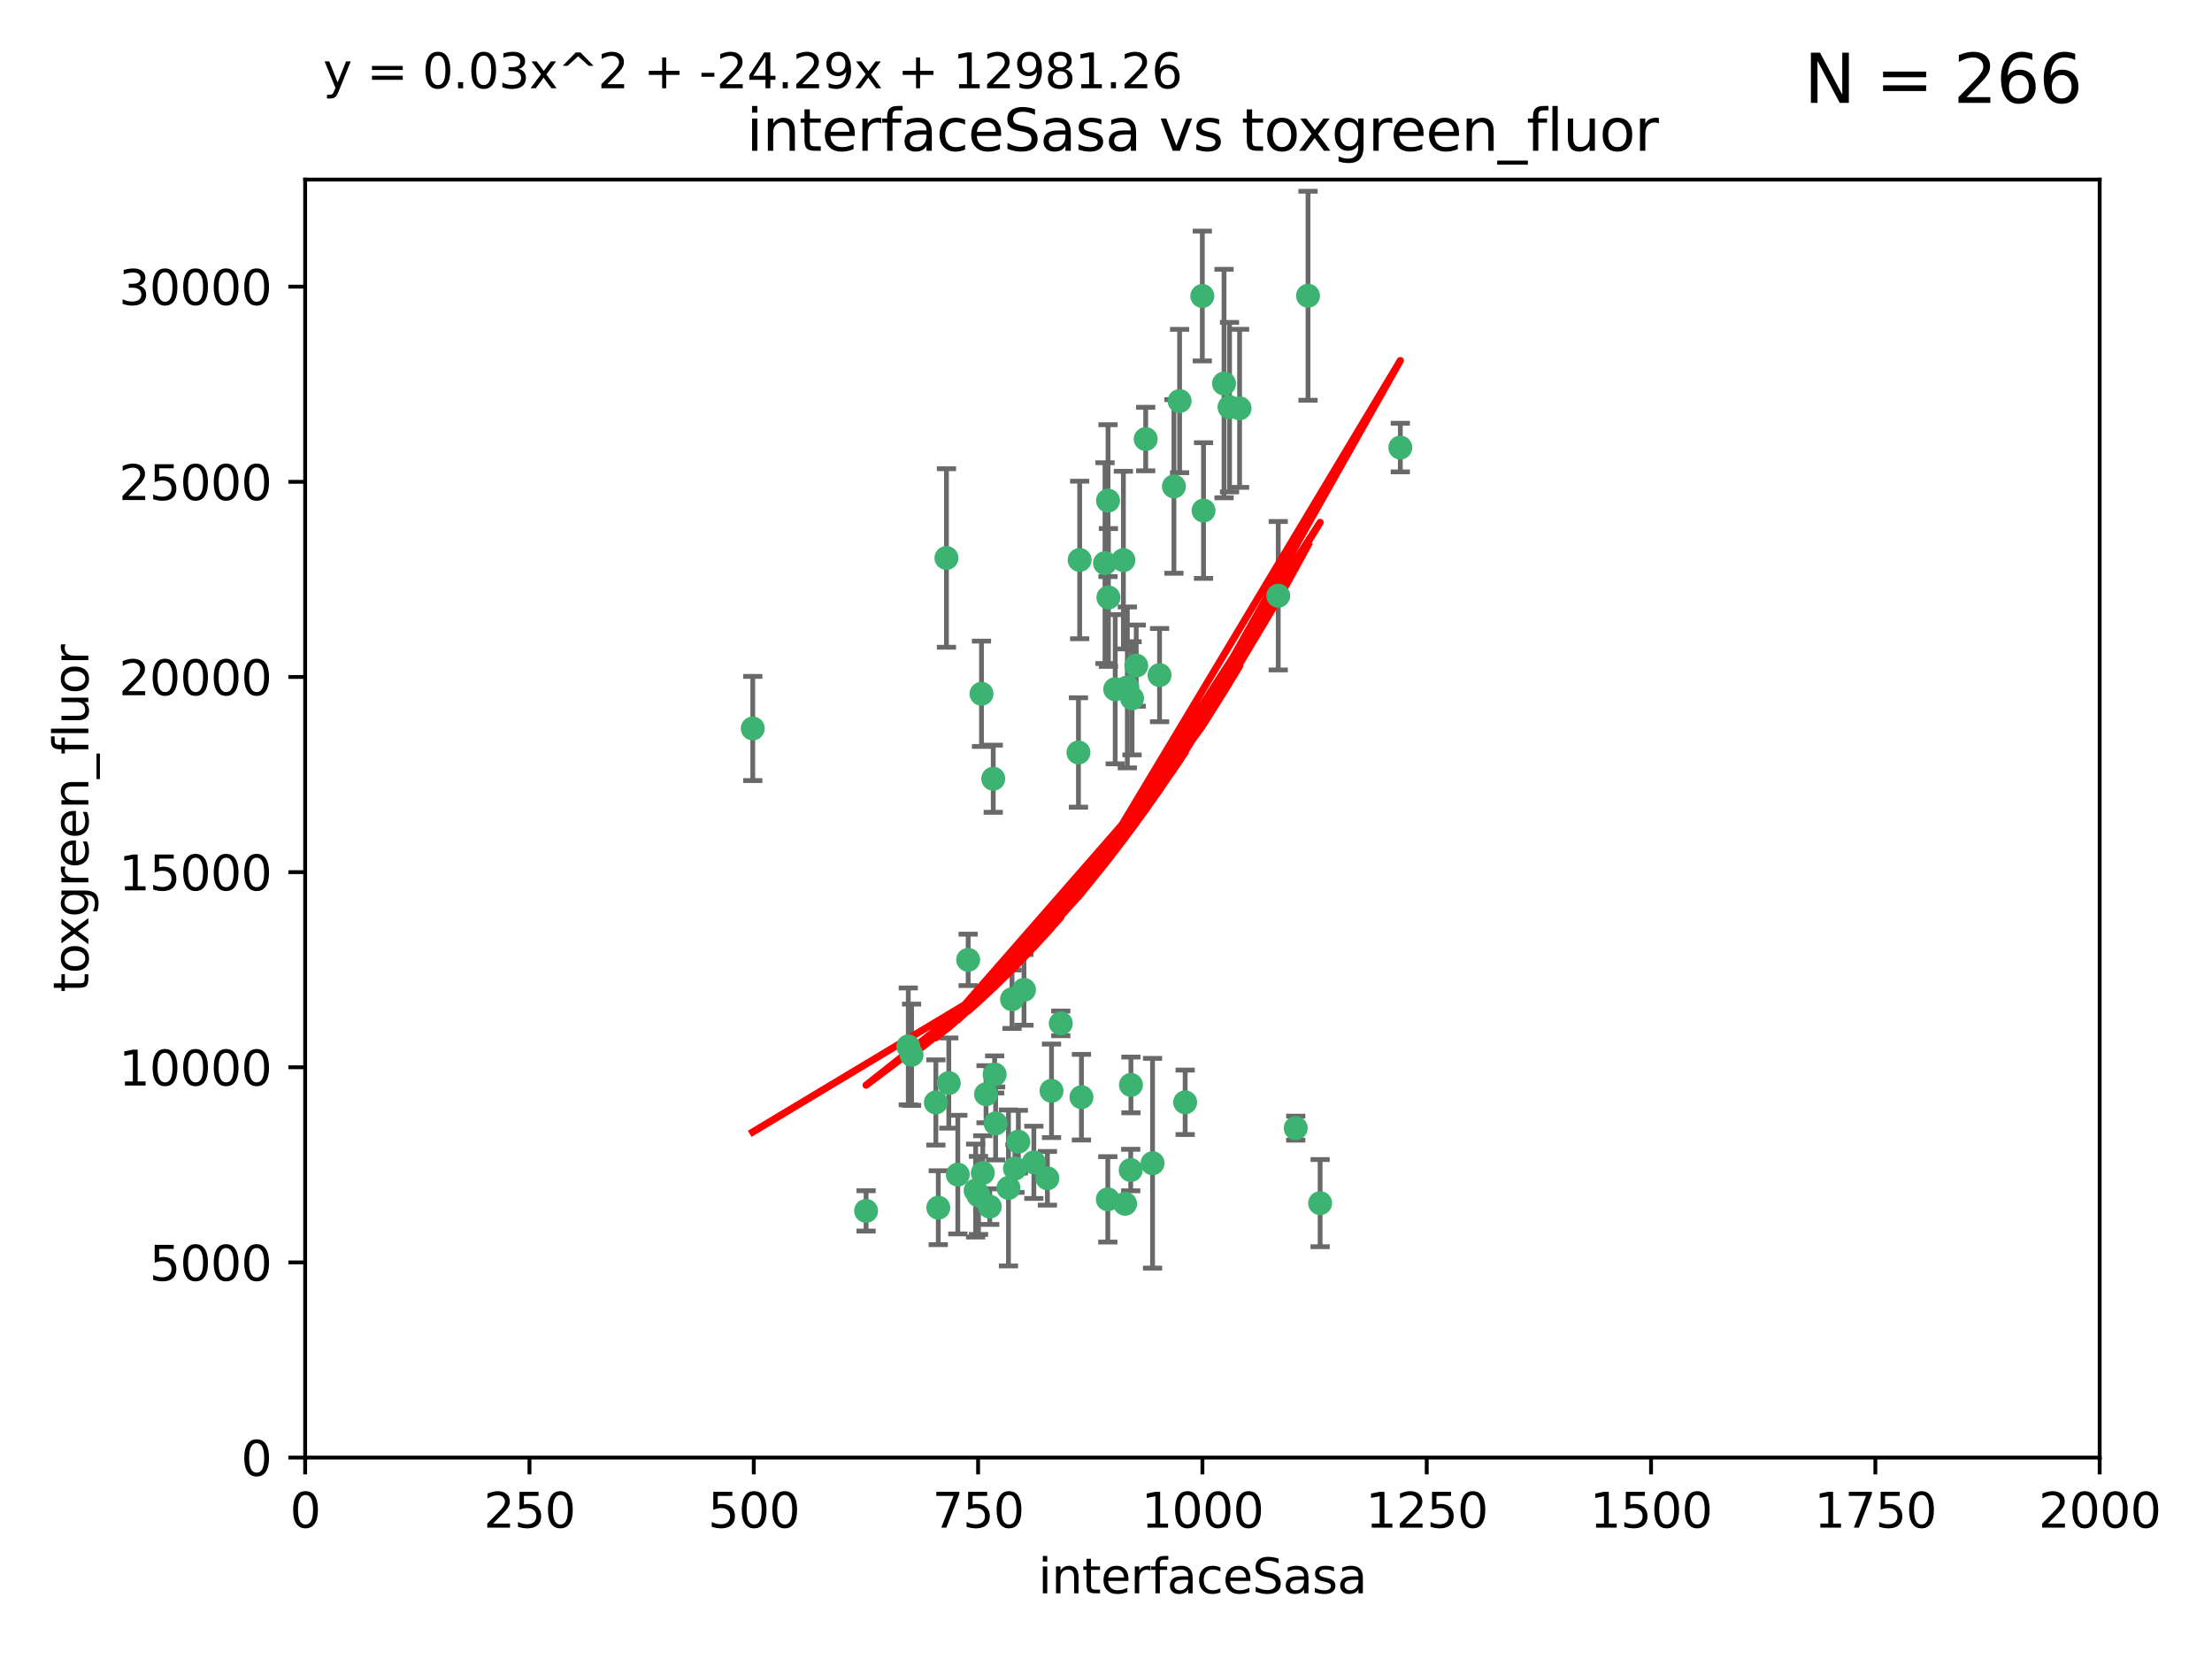 <?xml version="1.0" encoding="utf-8" standalone="no"?>
<!DOCTYPE svg PUBLIC "-//W3C//DTD SVG 1.1//EN"
  "http://www.w3.org/Graphics/SVG/1.1/DTD/svg11.dtd">
<svg xmlns:xlink="http://www.w3.org/1999/xlink" width="460.8pt" height="345.6pt" viewBox="0 0 460.8 345.6" xmlns="http://www.w3.org/2000/svg" version="1.1">
 <defs>
  <style type="text/css">*{stroke-linejoin: round; stroke-linecap: butt}</style>
 </defs>
 <g id="figure_1">
  <g id="patch_1">
   <path d="M 0 345.6 
L 460.8 345.6 
L 460.8 0 
L 0 0 
z
" style="fill: #ffffff"/>
  </g>
  <g id="axes_1">
   <g id="patch_2">
    <path d="M 63.571 303.64 
L 437.4 303.64 
L 437.4 37.411 
L 63.571 37.411 
z
" style="fill: #ffffff"/>
   </g>
   <g id="PathCollection_1">
    <defs>
     <path id="m493c78ddc3" d="M 0 1.118 
C 0.297 1.118 0.581 1 0.791 0.791 
C 1 0.581 1.118 0.297 1.118 0 
C 1.118 -0.297 1 -0.581 0.791 -0.791 
C 0.581 -1 0.297 -1.118 0 -1.118 
C -0.297 -1.118 -0.581 -1 -0.791 -0.791 
C -1 -0.581 -1.118 -0.297 -1.118 0 
C -1.118 0.297 -1 0.581 -0.791 0.791 
C -0.581 1 -0.297 1.118 0 1.118 
z
" style="stroke: #3cb371"/>
    </defs>
    <g clip-path="url(#p59b57ba422)">
     <use xlink:href="#m493c78ddc3" x="272.484" y="61.614" style="fill: #3cb371; stroke: #3cb371"/>
     <use xlink:href="#m493c78ddc3" x="266.28" y="124.1" style="fill: #3cb371; stroke: #3cb371"/>
     <use xlink:href="#m493c78ddc3" x="250.716" y="106.358" style="fill: #3cb371; stroke: #3cb371"/>
     <use xlink:href="#m493c78ddc3" x="254.987" y="79.9" style="fill: #3cb371; stroke: #3cb371"/>
     <use xlink:href="#m493c78ddc3" x="258.229" y="85.062" style="fill: #3cb371; stroke: #3cb371"/>
     <use xlink:href="#m493c78ddc3" x="241.557" y="140.634" style="fill: #3cb371; stroke: #3cb371"/>
     <use xlink:href="#m493c78ddc3" x="230.194" y="117.306" style="fill: #3cb371; stroke: #3cb371"/>
     <use xlink:href="#m493c78ddc3" x="244.553" y="101.33" style="fill: #3cb371; stroke: #3cb371"/>
     <use xlink:href="#m493c78ddc3" x="232.318" y="143.574" style="fill: #3cb371; stroke: #3cb371"/>
     <use xlink:href="#m493c78ddc3" x="256.134" y="84.817" style="fill: #3cb371; stroke: #3cb371"/>
     <use xlink:href="#m493c78ddc3" x="234.02" y="116.682" style="fill: #3cb371; stroke: #3cb371"/>
     <use xlink:href="#m493c78ddc3" x="238.669" y="91.463" style="fill: #3cb371; stroke: #3cb371"/>
     <use xlink:href="#m493c78ddc3" x="245.731" y="83.54" style="fill: #3cb371; stroke: #3cb371"/>
     <use xlink:href="#m493c78ddc3" x="269.927" y="235.012" style="fill: #3cb371; stroke: #3cb371"/>
     <use xlink:href="#m493c78ddc3" x="240.095" y="242.324" style="fill: #3cb371; stroke: #3cb371"/>
     <use xlink:href="#m493c78ddc3" x="291.711" y="93.237" style="fill: #3cb371; stroke: #3cb371"/>
     <use xlink:href="#m493c78ddc3" x="224.916" y="116.65" style="fill: #3cb371; stroke: #3cb371"/>
     <use xlink:href="#m493c78ddc3" x="250.465" y="61.664" style="fill: #3cb371; stroke: #3cb371"/>
     <use xlink:href="#m493c78ddc3" x="204.462" y="144.527" style="fill: #3cb371; stroke: #3cb371"/>
     <use xlink:href="#m493c78ddc3" x="201.688" y="199.958" style="fill: #3cb371; stroke: #3cb371"/>
     <use xlink:href="#m493c78ddc3" x="204.731" y="244.349" style="fill: #3cb371; stroke: #3cb371"/>
     <use xlink:href="#m493c78ddc3" x="230.822" y="104.293" style="fill: #3cb371; stroke: #3cb371"/>
     <use xlink:href="#m493c78ddc3" x="224.662" y="156.754" style="fill: #3cb371; stroke: #3cb371"/>
     <use xlink:href="#m493c78ddc3" x="275.007" y="250.635" style="fill: #3cb371; stroke: #3cb371"/>
     <use xlink:href="#m493c78ddc3" x="236.699" y="138.657" style="fill: #3cb371; stroke: #3cb371"/>
     <use xlink:href="#m493c78ddc3" x="230.901" y="124.464" style="fill: #3cb371; stroke: #3cb371"/>
     <use xlink:href="#m493c78ddc3" x="234.375" y="250.767" style="fill: #3cb371; stroke: #3cb371"/>
     <use xlink:href="#m493c78ddc3" x="212.14" y="237.838" style="fill: #3cb371; stroke: #3cb371"/>
     <use xlink:href="#m493c78ddc3" x="206.91" y="162.223" style="fill: #3cb371; stroke: #3cb371"/>
     <use xlink:href="#m493c78ddc3" x="235.596" y="226.007" style="fill: #3cb371; stroke: #3cb371"/>
     <use xlink:href="#m493c78ddc3" x="230.779" y="249.848" style="fill: #3cb371; stroke: #3cb371"/>
     <use xlink:href="#m493c78ddc3" x="210.08" y="247.472" style="fill: #3cb371; stroke: #3cb371"/>
     <use xlink:href="#m493c78ddc3" x="203.841" y="249.032" style="fill: #3cb371; stroke: #3cb371"/>
     <use xlink:href="#m493c78ddc3" x="189.211" y="217.987" style="fill: #3cb371; stroke: #3cb371"/>
     <use xlink:href="#m493c78ddc3" x="203.241" y="248.016" style="fill: #3cb371; stroke: #3cb371"/>
     <use xlink:href="#m493c78ddc3" x="219.05" y="227.238" style="fill: #3cb371; stroke: #3cb371"/>
     <use xlink:href="#m493c78ddc3" x="215.37" y="242.138" style="fill: #3cb371; stroke: #3cb371"/>
     <use xlink:href="#m493c78ddc3" x="195.462" y="251.584" style="fill: #3cb371; stroke: #3cb371"/>
     <use xlink:href="#m493c78ddc3" x="206.181" y="251.36" style="fill: #3cb371; stroke: #3cb371"/>
     <use xlink:href="#m493c78ddc3" x="220.981" y="213.19" style="fill: #3cb371; stroke: #3cb371"/>
     <use xlink:href="#m493c78ddc3" x="213.318" y="206.203" style="fill: #3cb371; stroke: #3cb371"/>
     <use xlink:href="#m493c78ddc3" x="235.826" y="145.468" style="fill: #3cb371; stroke: #3cb371"/>
     <use xlink:href="#m493c78ddc3" x="246.891" y="229.628" style="fill: #3cb371; stroke: #3cb371"/>
     <use xlink:href="#m493c78ddc3" x="194.959" y="229.663" style="fill: #3cb371; stroke: #3cb371"/>
     <use xlink:href="#m493c78ddc3" x="218.192" y="245.459" style="fill: #3cb371; stroke: #3cb371"/>
     <use xlink:href="#m493c78ddc3" x="189.899" y="219.726" style="fill: #3cb371; stroke: #3cb371"/>
     <use xlink:href="#m493c78ddc3" x="210.824" y="208.158" style="fill: #3cb371; stroke: #3cb371"/>
     <use xlink:href="#m493c78ddc3" x="180.421" y="252.249" style="fill: #3cb371; stroke: #3cb371"/>
     <use xlink:href="#m493c78ddc3" x="205.407" y="227.947" style="fill: #3cb371; stroke: #3cb371"/>
     <use xlink:href="#m493c78ddc3" x="234.846" y="143.2" style="fill: #3cb371; stroke: #3cb371"/>
     <use xlink:href="#m493c78ddc3" x="197.163" y="116.24" style="fill: #3cb371; stroke: #3cb371"/>
     <use xlink:href="#m493c78ddc3" x="225.284" y="228.56" style="fill: #3cb371; stroke: #3cb371"/>
     <use xlink:href="#m493c78ddc3" x="211.432" y="243.416" style="fill: #3cb371; stroke: #3cb371"/>
     <use xlink:href="#m493c78ddc3" x="199.529" y="244.691" style="fill: #3cb371; stroke: #3cb371"/>
     <use xlink:href="#m493c78ddc3" x="235.549" y="243.742" style="fill: #3cb371; stroke: #3cb371"/>
     <use xlink:href="#m493c78ddc3" x="197.651" y="225.621" style="fill: #3cb371; stroke: #3cb371"/>
     <use xlink:href="#m493c78ddc3" x="207.406" y="234.031" style="fill: #3cb371; stroke: #3cb371"/>
     <use xlink:href="#m493c78ddc3" x="207.202" y="223.827" style="fill: #3cb371; stroke: #3cb371"/>
     <use xlink:href="#m493c78ddc3" x="156.817" y="151.755" style="fill: #3cb371; stroke: #3cb371"/>
    </g>
   </g>
   <g id="matplotlib.axis_1">
    <g id="xtick_1">
     <g id="line2d_1">
      <defs>
       <path id="m21738b1a46" d="M 0 0 
L 0 3.5 
" style="stroke: #000000; stroke-width: 0.8"/>
      </defs>
      <g>
       <use xlink:href="#m21738b1a46" x="63.571" y="303.64" style="stroke: #000000; stroke-width: 0.8"/>
      </g>
     </g>
     <g id="text_1">
      <!-- 0 -->
      <g transform="translate(60.39 318.238)scale(0.1 -0.1)">
       <defs>
        <path id="DejaVuSans-30" d="M 2034 4250 
Q 1547 4250 1301 3770 
Q 1056 3291 1056 2328 
Q 1056 1369 1301 889 
Q 1547 409 2034 409 
Q 2525 409 2770 889 
Q 3016 1369 3016 2328 
Q 3016 3291 2770 3770 
Q 2525 4250 2034 4250 
z
M 2034 4750 
Q 2819 4750 3233 4129 
Q 3647 3509 3647 2328 
Q 3647 1150 3233 529 
Q 2819 -91 2034 -91 
Q 1250 -91 836 529 
Q 422 1150 422 2328 
Q 422 3509 836 4129 
Q 1250 4750 2034 4750 
z
" transform="scale(0.016)"/>
       </defs>
       <use xlink:href="#DejaVuSans-30"/>
      </g>
     </g>
    </g>
    <g id="xtick_2">
     <g id="line2d_2">
      <g>
       <use xlink:href="#m21738b1a46" x="110.3" y="303.64" style="stroke: #000000; stroke-width: 0.8"/>
      </g>
     </g>
     <g id="text_2">
      <!-- 250 -->
      <g transform="translate(100.756 318.238)scale(0.1 -0.1)">
       <defs>
        <path id="DejaVuSans-32" d="M 1228 531 
L 3431 531 
L 3431 0 
L 469 0 
L 469 531 
Q 828 903 1448 1529 
Q 2069 2156 2228 2338 
Q 2531 2678 2651 2914 
Q 2772 3150 2772 3378 
Q 2772 3750 2511 3984 
Q 2250 4219 1831 4219 
Q 1534 4219 1204 4116 
Q 875 4013 500 3803 
L 500 4441 
Q 881 4594 1212 4672 
Q 1544 4750 1819 4750 
Q 2544 4750 2975 4387 
Q 3406 4025 3406 3419 
Q 3406 3131 3298 2873 
Q 3191 2616 2906 2266 
Q 2828 2175 2409 1742 
Q 1991 1309 1228 531 
z
" transform="scale(0.016)"/>
        <path id="DejaVuSans-35" d="M 691 4666 
L 3169 4666 
L 3169 4134 
L 1269 4134 
L 1269 2991 
Q 1406 3038 1543 3061 
Q 1681 3084 1819 3084 
Q 2600 3084 3056 2656 
Q 3513 2228 3513 1497 
Q 3513 744 3044 326 
Q 2575 -91 1722 -91 
Q 1428 -91 1123 -41 
Q 819 9 494 109 
L 494 744 
Q 775 591 1075 516 
Q 1375 441 1709 441 
Q 2250 441 2565 725 
Q 2881 1009 2881 1497 
Q 2881 1984 2565 2268 
Q 2250 2553 1709 2553 
Q 1456 2553 1204 2497 
Q 953 2441 691 2322 
L 691 4666 
z
" transform="scale(0.016)"/>
       </defs>
       <use xlink:href="#DejaVuSans-32"/>
       <use xlink:href="#DejaVuSans-35" x="63.623"/>
       <use xlink:href="#DejaVuSans-30" x="127.246"/>
      </g>
     </g>
    </g>
    <g id="xtick_3">
     <g id="line2d_3">
      <g>
       <use xlink:href="#m21738b1a46" x="157.028" y="303.64" style="stroke: #000000; stroke-width: 0.8"/>
      </g>
     </g>
     <g id="text_3">
      <!-- 500 -->
      <g transform="translate(147.485 318.238)scale(0.1 -0.1)">
       <use xlink:href="#DejaVuSans-35"/>
       <use xlink:href="#DejaVuSans-30" x="63.623"/>
       <use xlink:href="#DejaVuSans-30" x="127.246"/>
      </g>
     </g>
    </g>
    <g id="xtick_4">
     <g id="line2d_4">
      <g>
       <use xlink:href="#m21738b1a46" x="203.757" y="303.64" style="stroke: #000000; stroke-width: 0.8"/>
      </g>
     </g>
     <g id="text_4">
      <!-- 750 -->
      <g transform="translate(194.213 318.238)scale(0.1 -0.1)">
       <defs>
        <path id="DejaVuSans-37" d="M 525 4666 
L 3525 4666 
L 3525 4397 
L 1831 0 
L 1172 0 
L 2766 4134 
L 525 4134 
L 525 4666 
z
" transform="scale(0.016)"/>
       </defs>
       <use xlink:href="#DejaVuSans-37"/>
       <use xlink:href="#DejaVuSans-35" x="63.623"/>
       <use xlink:href="#DejaVuSans-30" x="127.246"/>
      </g>
     </g>
    </g>
    <g id="xtick_5">
     <g id="line2d_5">
      <g>
       <use xlink:href="#m21738b1a46" x="250.486" y="303.64" style="stroke: #000000; stroke-width: 0.8"/>
      </g>
     </g>
     <g id="text_5">
      <!-- 1000 -->
      <g transform="translate(237.761 318.238)scale(0.1 -0.1)">
       <defs>
        <path id="DejaVuSans-31" d="M 794 531 
L 1825 531 
L 1825 4091 
L 703 3866 
L 703 4441 
L 1819 4666 
L 2450 4666 
L 2450 531 
L 3481 531 
L 3481 0 
L 794 0 
L 794 531 
z
" transform="scale(0.016)"/>
       </defs>
       <use xlink:href="#DejaVuSans-31"/>
       <use xlink:href="#DejaVuSans-30" x="63.623"/>
       <use xlink:href="#DejaVuSans-30" x="127.246"/>
       <use xlink:href="#DejaVuSans-30" x="190.869"/>
      </g>
     </g>
    </g>
    <g id="xtick_6">
     <g id="line2d_6">
      <g>
       <use xlink:href="#m21738b1a46" x="297.214" y="303.64" style="stroke: #000000; stroke-width: 0.8"/>
      </g>
     </g>
     <g id="text_6">
      <!-- 1250 -->
      <g transform="translate(284.489 318.238)scale(0.1 -0.1)">
       <use xlink:href="#DejaVuSans-31"/>
       <use xlink:href="#DejaVuSans-32" x="63.623"/>
       <use xlink:href="#DejaVuSans-35" x="127.246"/>
       <use xlink:href="#DejaVuSans-30" x="190.869"/>
      </g>
     </g>
    </g>
    <g id="xtick_7">
     <g id="line2d_7">
      <g>
       <use xlink:href="#m21738b1a46" x="343.943" y="303.64" style="stroke: #000000; stroke-width: 0.8"/>
      </g>
     </g>
     <g id="text_7">
      <!-- 1500 -->
      <g transform="translate(331.218 318.238)scale(0.1 -0.1)">
       <use xlink:href="#DejaVuSans-31"/>
       <use xlink:href="#DejaVuSans-35" x="63.623"/>
       <use xlink:href="#DejaVuSans-30" x="127.246"/>
       <use xlink:href="#DejaVuSans-30" x="190.869"/>
      </g>
     </g>
    </g>
    <g id="xtick_8">
     <g id="line2d_8">
      <g>
       <use xlink:href="#m21738b1a46" x="390.671" y="303.64" style="stroke: #000000; stroke-width: 0.8"/>
      </g>
     </g>
     <g id="text_8">
      <!-- 1750 -->
      <g transform="translate(377.946 318.238)scale(0.1 -0.1)">
       <use xlink:href="#DejaVuSans-31"/>
       <use xlink:href="#DejaVuSans-37" x="63.623"/>
       <use xlink:href="#DejaVuSans-35" x="127.246"/>
       <use xlink:href="#DejaVuSans-30" x="190.869"/>
      </g>
     </g>
    </g>
    <g id="xtick_9">
     <g id="line2d_9">
      <g>
       <use xlink:href="#m21738b1a46" x="437.4" y="303.64" style="stroke: #000000; stroke-width: 0.8"/>
      </g>
     </g>
     <g id="text_9">
      <!-- 2000 -->
      <g transform="translate(424.675 318.238)scale(0.1 -0.1)">
       <use xlink:href="#DejaVuSans-32"/>
       <use xlink:href="#DejaVuSans-30" x="63.623"/>
       <use xlink:href="#DejaVuSans-30" x="127.246"/>
       <use xlink:href="#DejaVuSans-30" x="190.869"/>
      </g>
     </g>
    </g>
    <g id="text_10">
     <!-- interfaceSasa -->
     <g transform="translate(216.279 331.917)scale(0.1 -0.1)">
      <defs>
       <path id="DejaVuSans-69" d="M 603 3500 
L 1178 3500 
L 1178 0 
L 603 0 
L 603 3500 
z
M 603 4863 
L 1178 4863 
L 1178 4134 
L 603 4134 
L 603 4863 
z
" transform="scale(0.016)"/>
       <path id="DejaVuSans-6e" d="M 3513 2113 
L 3513 0 
L 2938 0 
L 2938 2094 
Q 2938 2591 2744 2837 
Q 2550 3084 2163 3084 
Q 1697 3084 1428 2787 
Q 1159 2491 1159 1978 
L 1159 0 
L 581 0 
L 581 3500 
L 1159 3500 
L 1159 2956 
Q 1366 3272 1645 3428 
Q 1925 3584 2291 3584 
Q 2894 3584 3203 3211 
Q 3513 2838 3513 2113 
z
" transform="scale(0.016)"/>
       <path id="DejaVuSans-74" d="M 1172 4494 
L 1172 3500 
L 2356 3500 
L 2356 3053 
L 1172 3053 
L 1172 1153 
Q 1172 725 1289 603 
Q 1406 481 1766 481 
L 2356 481 
L 2356 0 
L 1766 0 
Q 1100 0 847 248 
Q 594 497 594 1153 
L 594 3053 
L 172 3053 
L 172 3500 
L 594 3500 
L 594 4494 
L 1172 4494 
z
" transform="scale(0.016)"/>
       <path id="DejaVuSans-65" d="M 3597 1894 
L 3597 1613 
L 953 1613 
Q 991 1019 1311 708 
Q 1631 397 2203 397 
Q 2534 397 2845 478 
Q 3156 559 3463 722 
L 3463 178 
Q 3153 47 2828 -22 
Q 2503 -91 2169 -91 
Q 1331 -91 842 396 
Q 353 884 353 1716 
Q 353 2575 817 3079 
Q 1281 3584 2069 3584 
Q 2775 3584 3186 3129 
Q 3597 2675 3597 1894 
z
M 3022 2063 
Q 3016 2534 2758 2815 
Q 2500 3097 2075 3097 
Q 1594 3097 1305 2825 
Q 1016 2553 972 2059 
L 3022 2063 
z
" transform="scale(0.016)"/>
       <path id="DejaVuSans-72" d="M 2631 2963 
Q 2534 3019 2420 3045 
Q 2306 3072 2169 3072 
Q 1681 3072 1420 2755 
Q 1159 2438 1159 1844 
L 1159 0 
L 581 0 
L 581 3500 
L 1159 3500 
L 1159 2956 
Q 1341 3275 1631 3429 
Q 1922 3584 2338 3584 
Q 2397 3584 2469 3576 
Q 2541 3569 2628 3553 
L 2631 2963 
z
" transform="scale(0.016)"/>
       <path id="DejaVuSans-66" d="M 2375 4863 
L 2375 4384 
L 1825 4384 
Q 1516 4384 1395 4259 
Q 1275 4134 1275 3809 
L 1275 3500 
L 2222 3500 
L 2222 3053 
L 1275 3053 
L 1275 0 
L 697 0 
L 697 3053 
L 147 3053 
L 147 3500 
L 697 3500 
L 697 3744 
Q 697 4328 969 4595 
Q 1241 4863 1831 4863 
L 2375 4863 
z
" transform="scale(0.016)"/>
       <path id="DejaVuSans-61" d="M 2194 1759 
Q 1497 1759 1228 1600 
Q 959 1441 959 1056 
Q 959 750 1161 570 
Q 1363 391 1709 391 
Q 2188 391 2477 730 
Q 2766 1069 2766 1631 
L 2766 1759 
L 2194 1759 
z
M 3341 1997 
L 3341 0 
L 2766 0 
L 2766 531 
Q 2569 213 2275 61 
Q 1981 -91 1556 -91 
Q 1019 -91 701 211 
Q 384 513 384 1019 
Q 384 1609 779 1909 
Q 1175 2209 1959 2209 
L 2766 2209 
L 2766 2266 
Q 2766 2663 2505 2880 
Q 2244 3097 1772 3097 
Q 1472 3097 1187 3025 
Q 903 2953 641 2809 
L 641 3341 
Q 956 3463 1253 3523 
Q 1550 3584 1831 3584 
Q 2591 3584 2966 3190 
Q 3341 2797 3341 1997 
z
" transform="scale(0.016)"/>
       <path id="DejaVuSans-63" d="M 3122 3366 
L 3122 2828 
Q 2878 2963 2633 3030 
Q 2388 3097 2138 3097 
Q 1578 3097 1268 2742 
Q 959 2388 959 1747 
Q 959 1106 1268 751 
Q 1578 397 2138 397 
Q 2388 397 2633 464 
Q 2878 531 3122 666 
L 3122 134 
Q 2881 22 2623 -34 
Q 2366 -91 2075 -91 
Q 1284 -91 818 406 
Q 353 903 353 1747 
Q 353 2603 823 3093 
Q 1294 3584 2113 3584 
Q 2378 3584 2631 3529 
Q 2884 3475 3122 3366 
z
" transform="scale(0.016)"/>
       <path id="DejaVuSans-53" d="M 3425 4513 
L 3425 3897 
Q 3066 4069 2747 4153 
Q 2428 4238 2131 4238 
Q 1616 4238 1336 4038 
Q 1056 3838 1056 3469 
Q 1056 3159 1242 3001 
Q 1428 2844 1947 2747 
L 2328 2669 
Q 3034 2534 3370 2195 
Q 3706 1856 3706 1288 
Q 3706 609 3251 259 
Q 2797 -91 1919 -91 
Q 1588 -91 1214 -16 
Q 841 59 441 206 
L 441 856 
Q 825 641 1194 531 
Q 1563 422 1919 422 
Q 2459 422 2753 634 
Q 3047 847 3047 1241 
Q 3047 1584 2836 1778 
Q 2625 1972 2144 2069 
L 1759 2144 
Q 1053 2284 737 2584 
Q 422 2884 422 3419 
Q 422 4038 858 4394 
Q 1294 4750 2059 4750 
Q 2388 4750 2728 4690 
Q 3069 4631 3425 4513 
z
" transform="scale(0.016)"/>
       <path id="DejaVuSans-73" d="M 2834 3397 
L 2834 2853 
Q 2591 2978 2328 3040 
Q 2066 3103 1784 3103 
Q 1356 3103 1142 2972 
Q 928 2841 928 2578 
Q 928 2378 1081 2264 
Q 1234 2150 1697 2047 
L 1894 2003 
Q 2506 1872 2764 1633 
Q 3022 1394 3022 966 
Q 3022 478 2636 193 
Q 2250 -91 1575 -91 
Q 1294 -91 989 -36 
Q 684 19 347 128 
L 347 722 
Q 666 556 975 473 
Q 1284 391 1588 391 
Q 1994 391 2212 530 
Q 2431 669 2431 922 
Q 2431 1156 2273 1281 
Q 2116 1406 1581 1522 
L 1381 1569 
Q 847 1681 609 1914 
Q 372 2147 372 2553 
Q 372 3047 722 3315 
Q 1072 3584 1716 3584 
Q 2034 3584 2315 3537 
Q 2597 3491 2834 3397 
z
" transform="scale(0.016)"/>
      </defs>
      <use xlink:href="#DejaVuSans-69"/>
      <use xlink:href="#DejaVuSans-6e" x="27.783"/>
      <use xlink:href="#DejaVuSans-74" x="91.162"/>
      <use xlink:href="#DejaVuSans-65" x="130.371"/>
      <use xlink:href="#DejaVuSans-72" x="191.895"/>
      <use xlink:href="#DejaVuSans-66" x="233.008"/>
      <use xlink:href="#DejaVuSans-61" x="268.213"/>
      <use xlink:href="#DejaVuSans-63" x="329.492"/>
      <use xlink:href="#DejaVuSans-65" x="384.473"/>
      <use xlink:href="#DejaVuSans-53" x="445.996"/>
      <use xlink:href="#DejaVuSans-61" x="509.473"/>
      <use xlink:href="#DejaVuSans-73" x="570.752"/>
      <use xlink:href="#DejaVuSans-61" x="622.852"/>
     </g>
    </g>
   </g>
   <g id="matplotlib.axis_2">
    <g id="ytick_1">
     <g id="line2d_10">
      <defs>
       <path id="m3298df6a26" d="M 0 0 
L -3.5 0 
" style="stroke: #000000; stroke-width: 0.8"/>
      </defs>
      <g>
       <use xlink:href="#m3298df6a26" x="63.571" y="303.64" style="stroke: #000000; stroke-width: 0.8"/>
      </g>
     </g>
     <g id="text_11">
      <!-- 0 -->
      <g transform="translate(50.209 307.439)scale(0.1 -0.1)">
       <use xlink:href="#DejaVuSans-30"/>
      </g>
     </g>
    </g>
    <g id="ytick_2">
     <g id="line2d_11">
      <g>
       <use xlink:href="#m3298df6a26" x="63.571" y="262.986" style="stroke: #000000; stroke-width: 0.8"/>
      </g>
     </g>
     <g id="text_12">
      <!-- 5000 -->
      <g transform="translate(31.121 266.786)scale(0.1 -0.1)">
       <use xlink:href="#DejaVuSans-35"/>
       <use xlink:href="#DejaVuSans-30" x="63.623"/>
       <use xlink:href="#DejaVuSans-30" x="127.246"/>
       <use xlink:href="#DejaVuSans-30" x="190.869"/>
      </g>
     </g>
    </g>
    <g id="ytick_3">
     <g id="line2d_12">
      <g>
       <use xlink:href="#m3298df6a26" x="63.571" y="222.333" style="stroke: #000000; stroke-width: 0.8"/>
      </g>
     </g>
     <g id="text_13">
      <!-- 10000 -->
      <g transform="translate(24.759 226.132)scale(0.1 -0.1)">
       <use xlink:href="#DejaVuSans-31"/>
       <use xlink:href="#DejaVuSans-30" x="63.623"/>
       <use xlink:href="#DejaVuSans-30" x="127.246"/>
       <use xlink:href="#DejaVuSans-30" x="190.869"/>
       <use xlink:href="#DejaVuSans-30" x="254.492"/>
      </g>
     </g>
    </g>
    <g id="ytick_4">
     <g id="line2d_13">
      <g>
       <use xlink:href="#m3298df6a26" x="63.571" y="181.679" style="stroke: #000000; stroke-width: 0.8"/>
      </g>
     </g>
     <g id="text_14">
      <!-- 15000 -->
      <g transform="translate(24.759 185.478)scale(0.1 -0.1)">
       <use xlink:href="#DejaVuSans-31"/>
       <use xlink:href="#DejaVuSans-35" x="63.623"/>
       <use xlink:href="#DejaVuSans-30" x="127.246"/>
       <use xlink:href="#DejaVuSans-30" x="190.869"/>
       <use xlink:href="#DejaVuSans-30" x="254.492"/>
      </g>
     </g>
    </g>
    <g id="ytick_5">
     <g id="line2d_14">
      <g>
       <use xlink:href="#m3298df6a26" x="63.571" y="141.026" style="stroke: #000000; stroke-width: 0.8"/>
      </g>
     </g>
     <g id="text_15">
      <!-- 20000 -->
      <g transform="translate(24.759 144.825)scale(0.1 -0.1)">
       <use xlink:href="#DejaVuSans-32"/>
       <use xlink:href="#DejaVuSans-30" x="63.623"/>
       <use xlink:href="#DejaVuSans-30" x="127.246"/>
       <use xlink:href="#DejaVuSans-30" x="190.869"/>
       <use xlink:href="#DejaVuSans-30" x="254.492"/>
      </g>
     </g>
    </g>
    <g id="ytick_6">
     <g id="line2d_15">
      <g>
       <use xlink:href="#m3298df6a26" x="63.571" y="100.372" style="stroke: #000000; stroke-width: 0.8"/>
      </g>
     </g>
     <g id="text_16">
      <!-- 25000 -->
      <g transform="translate(24.759 104.171)scale(0.1 -0.1)">
       <use xlink:href="#DejaVuSans-32"/>
       <use xlink:href="#DejaVuSans-35" x="63.623"/>
       <use xlink:href="#DejaVuSans-30" x="127.246"/>
       <use xlink:href="#DejaVuSans-30" x="190.869"/>
       <use xlink:href="#DejaVuSans-30" x="254.492"/>
      </g>
     </g>
    </g>
    <g id="ytick_7">
     <g id="line2d_16">
      <g>
       <use xlink:href="#m3298df6a26" x="63.571" y="59.718" style="stroke: #000000; stroke-width: 0.8"/>
      </g>
     </g>
     <g id="text_17">
      <!-- 30000 -->
      <g transform="translate(24.759 63.518)scale(0.1 -0.1)">
       <defs>
        <path id="DejaVuSans-33" d="M 2597 2516 
Q 3050 2419 3304 2112 
Q 3559 1806 3559 1356 
Q 3559 666 3084 287 
Q 2609 -91 1734 -91 
Q 1441 -91 1130 -33 
Q 819 25 488 141 
L 488 750 
Q 750 597 1062 519 
Q 1375 441 1716 441 
Q 2309 441 2620 675 
Q 2931 909 2931 1356 
Q 2931 1769 2642 2001 
Q 2353 2234 1838 2234 
L 1294 2234 
L 1294 2753 
L 1863 2753 
Q 2328 2753 2575 2939 
Q 2822 3125 2822 3475 
Q 2822 3834 2567 4026 
Q 2313 4219 1838 4219 
Q 1578 4219 1281 4162 
Q 984 4106 628 3988 
L 628 4550 
Q 988 4650 1302 4700 
Q 1616 4750 1894 4750 
Q 2613 4750 3031 4423 
Q 3450 4097 3450 3541 
Q 3450 3153 3228 2886 
Q 3006 2619 2597 2516 
z
" transform="scale(0.016)"/>
       </defs>
       <use xlink:href="#DejaVuSans-33"/>
       <use xlink:href="#DejaVuSans-30" x="63.623"/>
       <use xlink:href="#DejaVuSans-30" x="127.246"/>
       <use xlink:href="#DejaVuSans-30" x="190.869"/>
       <use xlink:href="#DejaVuSans-30" x="254.492"/>
      </g>
     </g>
    </g>
    <g id="text_18">
     <!-- toxgreen_fluor -->
     <g transform="translate(18.401 206.72)rotate(-90)scale(0.1 -0.1)">
      <defs>
       <path id="DejaVuSans-6f" d="M 1959 3097 
Q 1497 3097 1228 2736 
Q 959 2375 959 1747 
Q 959 1119 1226 758 
Q 1494 397 1959 397 
Q 2419 397 2687 759 
Q 2956 1122 2956 1747 
Q 2956 2369 2687 2733 
Q 2419 3097 1959 3097 
z
M 1959 3584 
Q 2709 3584 3137 3096 
Q 3566 2609 3566 1747 
Q 3566 888 3137 398 
Q 2709 -91 1959 -91 
Q 1206 -91 779 398 
Q 353 888 353 1747 
Q 353 2609 779 3096 
Q 1206 3584 1959 3584 
z
" transform="scale(0.016)"/>
       <path id="DejaVuSans-78" d="M 3513 3500 
L 2247 1797 
L 3578 0 
L 2900 0 
L 1881 1375 
L 863 0 
L 184 0 
L 1544 1831 
L 300 3500 
L 978 3500 
L 1906 2253 
L 2834 3500 
L 3513 3500 
z
" transform="scale(0.016)"/>
       <path id="DejaVuSans-67" d="M 2906 1791 
Q 2906 2416 2648 2759 
Q 2391 3103 1925 3103 
Q 1463 3103 1205 2759 
Q 947 2416 947 1791 
Q 947 1169 1205 825 
Q 1463 481 1925 481 
Q 2391 481 2648 825 
Q 2906 1169 2906 1791 
z
M 3481 434 
Q 3481 -459 3084 -895 
Q 2688 -1331 1869 -1331 
Q 1566 -1331 1297 -1286 
Q 1028 -1241 775 -1147 
L 775 -588 
Q 1028 -725 1275 -790 
Q 1522 -856 1778 -856 
Q 2344 -856 2625 -561 
Q 2906 -266 2906 331 
L 2906 616 
Q 2728 306 2450 153 
Q 2172 0 1784 0 
Q 1141 0 747 490 
Q 353 981 353 1791 
Q 353 2603 747 3093 
Q 1141 3584 1784 3584 
Q 2172 3584 2450 3431 
Q 2728 3278 2906 2969 
L 2906 3500 
L 3481 3500 
L 3481 434 
z
" transform="scale(0.016)"/>
       <path id="DejaVuSans-5f" d="M 3263 -1063 
L 3263 -1509 
L -63 -1509 
L -63 -1063 
L 3263 -1063 
z
" transform="scale(0.016)"/>
       <path id="DejaVuSans-6c" d="M 603 4863 
L 1178 4863 
L 1178 0 
L 603 0 
L 603 4863 
z
" transform="scale(0.016)"/>
       <path id="DejaVuSans-75" d="M 544 1381 
L 544 3500 
L 1119 3500 
L 1119 1403 
Q 1119 906 1312 657 
Q 1506 409 1894 409 
Q 2359 409 2629 706 
Q 2900 1003 2900 1516 
L 2900 3500 
L 3475 3500 
L 3475 0 
L 2900 0 
L 2900 538 
Q 2691 219 2414 64 
Q 2138 -91 1772 -91 
Q 1169 -91 856 284 
Q 544 659 544 1381 
z
M 1991 3584 
L 1991 3584 
z
" transform="scale(0.016)"/>
      </defs>
      <use xlink:href="#DejaVuSans-74"/>
      <use xlink:href="#DejaVuSans-6f" x="39.209"/>
      <use xlink:href="#DejaVuSans-78" x="97.266"/>
      <use xlink:href="#DejaVuSans-67" x="156.445"/>
      <use xlink:href="#DejaVuSans-72" x="219.922"/>
      <use xlink:href="#DejaVuSans-65" x="258.785"/>
      <use xlink:href="#DejaVuSans-65" x="320.309"/>
      <use xlink:href="#DejaVuSans-6e" x="381.832"/>
      <use xlink:href="#DejaVuSans-5f" x="445.211"/>
      <use xlink:href="#DejaVuSans-66" x="495.211"/>
      <use xlink:href="#DejaVuSans-6c" x="530.416"/>
      <use xlink:href="#DejaVuSans-75" x="558.199"/>
      <use xlink:href="#DejaVuSans-6f" x="621.578"/>
      <use xlink:href="#DejaVuSans-72" x="682.76"/>
     </g>
    </g>
   </g>
   <g id="LineCollection_1">
    <path d="M 272.484 83.38 
L 272.484 39.848 
" clip-path="url(#p59b57ba422)" style="fill: none; stroke: #696969"/>
    <path d="M 266.28 139.562 
L 266.28 108.638 
" clip-path="url(#p59b57ba422)" style="fill: none; stroke: #696969"/>
    <path d="M 250.716 120.489 
L 250.716 92.227 
" clip-path="url(#p59b57ba422)" style="fill: none; stroke: #696969"/>
    <path d="M 254.987 103.698 
L 254.987 56.102 
" clip-path="url(#p59b57ba422)" style="fill: none; stroke: #696969"/>
    <path d="M 258.229 101.528 
L 258.229 68.595 
" clip-path="url(#p59b57ba422)" style="fill: none; stroke: #696969"/>
    <path d="M 241.557 150.349 
L 241.557 130.92 
" clip-path="url(#p59b57ba422)" style="fill: none; stroke: #696969"/>
    <path d="M 230.194 138.218 
L 230.194 96.393 
" clip-path="url(#p59b57ba422)" style="fill: none; stroke: #696969"/>
    <path d="M 244.553 119.415 
L 244.553 83.245 
" clip-path="url(#p59b57ba422)" style="fill: none; stroke: #696969"/>
    <path d="M 232.318 159.116 
L 232.318 128.031 
" clip-path="url(#p59b57ba422)" style="fill: none; stroke: #696969"/>
    <path d="M 256.134 102.476 
L 256.134 67.157 
" clip-path="url(#p59b57ba422)" style="fill: none; stroke: #696969"/>
    <path d="M 234.02 135.19 
L 234.02 98.175 
" clip-path="url(#p59b57ba422)" style="fill: none; stroke: #696969"/>
    <path d="M 238.669 98.075 
L 238.669 84.85 
" clip-path="url(#p59b57ba422)" style="fill: none; stroke: #696969"/>
    <path d="M 245.731 98.468 
L 245.731 68.613 
" clip-path="url(#p59b57ba422)" style="fill: none; stroke: #696969"/>
    <path d="M 269.927 237.516 
L 269.927 232.507 
" clip-path="url(#p59b57ba422)" style="fill: none; stroke: #696969"/>
    <path d="M 240.095 264.166 
L 240.095 220.481 
" clip-path="url(#p59b57ba422)" style="fill: none; stroke: #696969"/>
    <path d="M 291.711 98.3 
L 291.711 88.175 
" clip-path="url(#p59b57ba422)" style="fill: none; stroke: #696969"/>
    <path d="M 224.916 133.058 
L 224.916 100.243 
" clip-path="url(#p59b57ba422)" style="fill: none; stroke: #696969"/>
    <path d="M 250.465 75.185 
L 250.465 48.142 
" clip-path="url(#p59b57ba422)" style="fill: none; stroke: #696969"/>
    <path d="M 204.462 155.498 
L 204.462 133.556 
" clip-path="url(#p59b57ba422)" style="fill: none; stroke: #696969"/>
    <path d="M 201.688 205.31 
L 201.688 194.605 
" clip-path="url(#p59b57ba422)" style="fill: none; stroke: #696969"/>
    <path d="M 204.731 252.096 
L 204.731 236.603 
" clip-path="url(#p59b57ba422)" style="fill: none; stroke: #696969"/>
    <path d="M 230.822 120.111 
L 230.822 88.475 
" clip-path="url(#p59b57ba422)" style="fill: none; stroke: #696969"/>
    <path d="M 224.662 168.148 
L 224.662 145.359 
" clip-path="url(#p59b57ba422)" style="fill: none; stroke: #696969"/>
    <path d="M 275.007 259.717 
L 275.007 241.553 
" clip-path="url(#p59b57ba422)" style="fill: none; stroke: #696969"/>
    <path d="M 236.699 147.112 
L 236.699 130.202 
" clip-path="url(#p59b57ba422)" style="fill: none; stroke: #696969"/>
    <path d="M 230.901 138.816 
L 230.901 110.112 
" clip-path="url(#p59b57ba422)" style="fill: none; stroke: #696969"/>
    <path d="M 234.375 251.458 
L 234.375 250.077 
" clip-path="url(#p59b57ba422)" style="fill: none; stroke: #696969"/>
    <path d="M 212.14 244.374 
L 212.14 231.301 
" clip-path="url(#p59b57ba422)" style="fill: none; stroke: #696969"/>
    <path d="M 206.91 169.217 
L 206.91 155.229 
" clip-path="url(#p59b57ba422)" style="fill: none; stroke: #696969"/>
    <path d="M 235.596 231.811 
L 235.596 220.203 
" clip-path="url(#p59b57ba422)" style="fill: none; stroke: #696969"/>
    <path d="M 230.779 258.739 
L 230.779 240.957 
" clip-path="url(#p59b57ba422)" style="fill: none; stroke: #696969"/>
    <path d="M 210.08 263.721 
L 210.08 231.224 
" clip-path="url(#p59b57ba422)" style="fill: none; stroke: #696969"/>
    <path d="M 203.841 257.161 
L 203.841 240.903 
" clip-path="url(#p59b57ba422)" style="fill: none; stroke: #696969"/>
    <path d="M 189.211 230.162 
L 189.211 205.812 
" clip-path="url(#p59b57ba422)" style="fill: none; stroke: #696969"/>
    <path d="M 203.241 257.7 
L 203.241 238.331 
" clip-path="url(#p59b57ba422)" style="fill: none; stroke: #696969"/>
    <path d="M 219.05 236.979 
L 219.05 217.496 
" clip-path="url(#p59b57ba422)" style="fill: none; stroke: #696969"/>
    <path d="M 215.37 249.663 
L 215.37 234.612 
" clip-path="url(#p59b57ba422)" style="fill: none; stroke: #696969"/>
    <path d="M 195.462 259.282 
L 195.462 243.886 
" clip-path="url(#p59b57ba422)" style="fill: none; stroke: #696969"/>
    <path d="M 206.181 255.066 
L 206.181 247.654 
" clip-path="url(#p59b57ba422)" style="fill: none; stroke: #696969"/>
    <path d="M 220.981 215.762 
L 220.981 210.618 
" clip-path="url(#p59b57ba422)" style="fill: none; stroke: #696969"/>
    <path d="M 213.318 213.569 
L 213.318 198.836 
" clip-path="url(#p59b57ba422)" style="fill: none; stroke: #696969"/>
    <path d="M 235.826 157.254 
L 235.826 133.683 
" clip-path="url(#p59b57ba422)" style="fill: none; stroke: #696969"/>
    <path d="M 246.891 236.34 
L 246.891 222.916 
" clip-path="url(#p59b57ba422)" style="fill: none; stroke: #696969"/>
    <path d="M 194.959 238.535 
L 194.959 220.792 
" clip-path="url(#p59b57ba422)" style="fill: none; stroke: #696969"/>
    <path d="M 218.192 251.049 
L 218.192 239.868 
" clip-path="url(#p59b57ba422)" style="fill: none; stroke: #696969"/>
    <path d="M 189.899 230.277 
L 189.899 209.176 
" clip-path="url(#p59b57ba422)" style="fill: none; stroke: #696969"/>
    <path d="M 210.824 214.239 
L 210.824 202.077 
" clip-path="url(#p59b57ba422)" style="fill: none; stroke: #696969"/>
    <path d="M 180.421 256.451 
L 180.421 248.048 
" clip-path="url(#p59b57ba422)" style="fill: none; stroke: #696969"/>
    <path d="M 205.407 233.892 
L 205.407 222.002 
" clip-path="url(#p59b57ba422)" style="fill: none; stroke: #696969"/>
    <path d="M 234.846 159.961 
L 234.846 126.439 
" clip-path="url(#p59b57ba422)" style="fill: none; stroke: #696969"/>
    <path d="M 197.163 134.83 
L 197.163 97.649 
" clip-path="url(#p59b57ba422)" style="fill: none; stroke: #696969"/>
    <path d="M 225.284 237.48 
L 225.284 219.64 
" clip-path="url(#p59b57ba422)" style="fill: none; stroke: #696969"/>
    <path d="M 211.432 248.392 
L 211.432 238.44 
" clip-path="url(#p59b57ba422)" style="fill: none; stroke: #696969"/>
    <path d="M 199.529 257.049 
L 199.529 232.333 
" clip-path="url(#p59b57ba422)" style="fill: none; stroke: #696969"/>
    <path d="M 235.549 248.063 
L 235.549 239.42 
" clip-path="url(#p59b57ba422)" style="fill: none; stroke: #696969"/>
    <path d="M 197.651 235.016 
L 197.651 216.227 
" clip-path="url(#p59b57ba422)" style="fill: none; stroke: #696969"/>
    <path d="M 207.406 241.631 
L 207.406 226.431 
" clip-path="url(#p59b57ba422)" style="fill: none; stroke: #696969"/>
    <path d="M 207.202 227.689 
L 207.202 219.964 
" clip-path="url(#p59b57ba422)" style="fill: none; stroke: #696969"/>
    <path d="M 156.817 162.606 
L 156.817 140.905 
" clip-path="url(#p59b57ba422)" style="fill: none; stroke: #696969"/>
   </g>
   <g id="line2d_17">
    <defs>
     <path id="mf9acdce4bb" d="M 2 0 
L -2 -0 
" style="stroke: #696969"/>
    </defs>
    <g clip-path="url(#p59b57ba422)">
     <use xlink:href="#mf9acdce4bb" x="272.484" y="83.38" style="fill: #696969; stroke: #696969"/>
     <use xlink:href="#mf9acdce4bb" x="266.28" y="139.562" style="fill: #696969; stroke: #696969"/>
     <use xlink:href="#mf9acdce4bb" x="250.716" y="120.489" style="fill: #696969; stroke: #696969"/>
     <use xlink:href="#mf9acdce4bb" x="254.987" y="103.698" style="fill: #696969; stroke: #696969"/>
     <use xlink:href="#mf9acdce4bb" x="258.229" y="101.528" style="fill: #696969; stroke: #696969"/>
     <use xlink:href="#mf9acdce4bb" x="241.557" y="150.349" style="fill: #696969; stroke: #696969"/>
     <use xlink:href="#mf9acdce4bb" x="230.194" y="138.218" style="fill: #696969; stroke: #696969"/>
     <use xlink:href="#mf9acdce4bb" x="244.553" y="119.415" style="fill: #696969; stroke: #696969"/>
     <use xlink:href="#mf9acdce4bb" x="232.318" y="159.116" style="fill: #696969; stroke: #696969"/>
     <use xlink:href="#mf9acdce4bb" x="256.134" y="102.476" style="fill: #696969; stroke: #696969"/>
     <use xlink:href="#mf9acdce4bb" x="234.02" y="135.19" style="fill: #696969; stroke: #696969"/>
     <use xlink:href="#mf9acdce4bb" x="238.669" y="98.075" style="fill: #696969; stroke: #696969"/>
     <use xlink:href="#mf9acdce4bb" x="245.731" y="98.468" style="fill: #696969; stroke: #696969"/>
     <use xlink:href="#mf9acdce4bb" x="269.927" y="237.516" style="fill: #696969; stroke: #696969"/>
     <use xlink:href="#mf9acdce4bb" x="240.095" y="264.166" style="fill: #696969; stroke: #696969"/>
     <use xlink:href="#mf9acdce4bb" x="291.711" y="98.3" style="fill: #696969; stroke: #696969"/>
     <use xlink:href="#mf9acdce4bb" x="224.916" y="133.058" style="fill: #696969; stroke: #696969"/>
     <use xlink:href="#mf9acdce4bb" x="250.465" y="75.185" style="fill: #696969; stroke: #696969"/>
     <use xlink:href="#mf9acdce4bb" x="204.462" y="155.498" style="fill: #696969; stroke: #696969"/>
     <use xlink:href="#mf9acdce4bb" x="201.688" y="205.31" style="fill: #696969; stroke: #696969"/>
     <use xlink:href="#mf9acdce4bb" x="204.731" y="252.096" style="fill: #696969; stroke: #696969"/>
     <use xlink:href="#mf9acdce4bb" x="230.822" y="120.111" style="fill: #696969; stroke: #696969"/>
     <use xlink:href="#mf9acdce4bb" x="224.662" y="168.148" style="fill: #696969; stroke: #696969"/>
     <use xlink:href="#mf9acdce4bb" x="275.007" y="259.717" style="fill: #696969; stroke: #696969"/>
     <use xlink:href="#mf9acdce4bb" x="236.699" y="147.112" style="fill: #696969; stroke: #696969"/>
     <use xlink:href="#mf9acdce4bb" x="230.901" y="138.816" style="fill: #696969; stroke: #696969"/>
     <use xlink:href="#mf9acdce4bb" x="234.375" y="251.458" style="fill: #696969; stroke: #696969"/>
     <use xlink:href="#mf9acdce4bb" x="212.14" y="244.374" style="fill: #696969; stroke: #696969"/>
     <use xlink:href="#mf9acdce4bb" x="206.91" y="169.217" style="fill: #696969; stroke: #696969"/>
     <use xlink:href="#mf9acdce4bb" x="235.596" y="231.811" style="fill: #696969; stroke: #696969"/>
     <use xlink:href="#mf9acdce4bb" x="230.779" y="258.739" style="fill: #696969; stroke: #696969"/>
     <use xlink:href="#mf9acdce4bb" x="210.08" y="263.721" style="fill: #696969; stroke: #696969"/>
     <use xlink:href="#mf9acdce4bb" x="203.841" y="257.161" style="fill: #696969; stroke: #696969"/>
     <use xlink:href="#mf9acdce4bb" x="189.211" y="230.162" style="fill: #696969; stroke: #696969"/>
     <use xlink:href="#mf9acdce4bb" x="203.241" y="257.7" style="fill: #696969; stroke: #696969"/>
     <use xlink:href="#mf9acdce4bb" x="219.05" y="236.979" style="fill: #696969; stroke: #696969"/>
     <use xlink:href="#mf9acdce4bb" x="215.37" y="249.663" style="fill: #696969; stroke: #696969"/>
     <use xlink:href="#mf9acdce4bb" x="195.462" y="259.282" style="fill: #696969; stroke: #696969"/>
     <use xlink:href="#mf9acdce4bb" x="206.181" y="255.066" style="fill: #696969; stroke: #696969"/>
     <use xlink:href="#mf9acdce4bb" x="220.981" y="215.762" style="fill: #696969; stroke: #696969"/>
     <use xlink:href="#mf9acdce4bb" x="213.318" y="213.569" style="fill: #696969; stroke: #696969"/>
     <use xlink:href="#mf9acdce4bb" x="235.826" y="157.254" style="fill: #696969; stroke: #696969"/>
     <use xlink:href="#mf9acdce4bb" x="246.891" y="236.34" style="fill: #696969; stroke: #696969"/>
     <use xlink:href="#mf9acdce4bb" x="194.959" y="238.535" style="fill: #696969; stroke: #696969"/>
     <use xlink:href="#mf9acdce4bb" x="218.192" y="251.049" style="fill: #696969; stroke: #696969"/>
     <use xlink:href="#mf9acdce4bb" x="189.899" y="230.277" style="fill: #696969; stroke: #696969"/>
     <use xlink:href="#mf9acdce4bb" x="210.824" y="214.239" style="fill: #696969; stroke: #696969"/>
     <use xlink:href="#mf9acdce4bb" x="180.421" y="256.451" style="fill: #696969; stroke: #696969"/>
     <use xlink:href="#mf9acdce4bb" x="205.407" y="233.892" style="fill: #696969; stroke: #696969"/>
     <use xlink:href="#mf9acdce4bb" x="234.846" y="159.961" style="fill: #696969; stroke: #696969"/>
     <use xlink:href="#mf9acdce4bb" x="197.163" y="134.83" style="fill: #696969; stroke: #696969"/>
     <use xlink:href="#mf9acdce4bb" x="225.284" y="237.48" style="fill: #696969; stroke: #696969"/>
     <use xlink:href="#mf9acdce4bb" x="211.432" y="248.392" style="fill: #696969; stroke: #696969"/>
     <use xlink:href="#mf9acdce4bb" x="199.529" y="257.049" style="fill: #696969; stroke: #696969"/>
     <use xlink:href="#mf9acdce4bb" x="235.549" y="248.063" style="fill: #696969; stroke: #696969"/>
     <use xlink:href="#mf9acdce4bb" x="197.651" y="235.016" style="fill: #696969; stroke: #696969"/>
     <use xlink:href="#mf9acdce4bb" x="207.406" y="241.631" style="fill: #696969; stroke: #696969"/>
     <use xlink:href="#mf9acdce4bb" x="207.202" y="227.689" style="fill: #696969; stroke: #696969"/>
     <use xlink:href="#mf9acdce4bb" x="156.817" y="162.606" style="fill: #696969; stroke: #696969"/>
    </g>
   </g>
   <g id="line2d_18">
    <g clip-path="url(#p59b57ba422)">
     <use xlink:href="#mf9acdce4bb" x="272.484" y="39.848" style="fill: #696969; stroke: #696969"/>
     <use xlink:href="#mf9acdce4bb" x="266.28" y="108.638" style="fill: #696969; stroke: #696969"/>
     <use xlink:href="#mf9acdce4bb" x="250.716" y="92.227" style="fill: #696969; stroke: #696969"/>
     <use xlink:href="#mf9acdce4bb" x="254.987" y="56.102" style="fill: #696969; stroke: #696969"/>
     <use xlink:href="#mf9acdce4bb" x="258.229" y="68.595" style="fill: #696969; stroke: #696969"/>
     <use xlink:href="#mf9acdce4bb" x="241.557" y="130.92" style="fill: #696969; stroke: #696969"/>
     <use xlink:href="#mf9acdce4bb" x="230.194" y="96.393" style="fill: #696969; stroke: #696969"/>
     <use xlink:href="#mf9acdce4bb" x="244.553" y="83.245" style="fill: #696969; stroke: #696969"/>
     <use xlink:href="#mf9acdce4bb" x="232.318" y="128.031" style="fill: #696969; stroke: #696969"/>
     <use xlink:href="#mf9acdce4bb" x="256.134" y="67.157" style="fill: #696969; stroke: #696969"/>
     <use xlink:href="#mf9acdce4bb" x="234.02" y="98.175" style="fill: #696969; stroke: #696969"/>
     <use xlink:href="#mf9acdce4bb" x="238.669" y="84.85" style="fill: #696969; stroke: #696969"/>
     <use xlink:href="#mf9acdce4bb" x="245.731" y="68.613" style="fill: #696969; stroke: #696969"/>
     <use xlink:href="#mf9acdce4bb" x="269.927" y="232.507" style="fill: #696969; stroke: #696969"/>
     <use xlink:href="#mf9acdce4bb" x="240.095" y="220.481" style="fill: #696969; stroke: #696969"/>
     <use xlink:href="#mf9acdce4bb" x="291.711" y="88.175" style="fill: #696969; stroke: #696969"/>
     <use xlink:href="#mf9acdce4bb" x="224.916" y="100.243" style="fill: #696969; stroke: #696969"/>
     <use xlink:href="#mf9acdce4bb" x="250.465" y="48.142" style="fill: #696969; stroke: #696969"/>
     <use xlink:href="#mf9acdce4bb" x="204.462" y="133.556" style="fill: #696969; stroke: #696969"/>
     <use xlink:href="#mf9acdce4bb" x="201.688" y="194.605" style="fill: #696969; stroke: #696969"/>
     <use xlink:href="#mf9acdce4bb" x="204.731" y="236.603" style="fill: #696969; stroke: #696969"/>
     <use xlink:href="#mf9acdce4bb" x="230.822" y="88.475" style="fill: #696969; stroke: #696969"/>
     <use xlink:href="#mf9acdce4bb" x="224.662" y="145.359" style="fill: #696969; stroke: #696969"/>
     <use xlink:href="#mf9acdce4bb" x="275.007" y="241.553" style="fill: #696969; stroke: #696969"/>
     <use xlink:href="#mf9acdce4bb" x="236.699" y="130.202" style="fill: #696969; stroke: #696969"/>
     <use xlink:href="#mf9acdce4bb" x="230.901" y="110.112" style="fill: #696969; stroke: #696969"/>
     <use xlink:href="#mf9acdce4bb" x="234.375" y="250.077" style="fill: #696969; stroke: #696969"/>
     <use xlink:href="#mf9acdce4bb" x="212.14" y="231.301" style="fill: #696969; stroke: #696969"/>
     <use xlink:href="#mf9acdce4bb" x="206.91" y="155.229" style="fill: #696969; stroke: #696969"/>
     <use xlink:href="#mf9acdce4bb" x="235.596" y="220.203" style="fill: #696969; stroke: #696969"/>
     <use xlink:href="#mf9acdce4bb" x="230.779" y="240.957" style="fill: #696969; stroke: #696969"/>
     <use xlink:href="#mf9acdce4bb" x="210.08" y="231.224" style="fill: #696969; stroke: #696969"/>
     <use xlink:href="#mf9acdce4bb" x="203.841" y="240.903" style="fill: #696969; stroke: #696969"/>
     <use xlink:href="#mf9acdce4bb" x="189.211" y="205.812" style="fill: #696969; stroke: #696969"/>
     <use xlink:href="#mf9acdce4bb" x="203.241" y="238.331" style="fill: #696969; stroke: #696969"/>
     <use xlink:href="#mf9acdce4bb" x="219.05" y="217.496" style="fill: #696969; stroke: #696969"/>
     <use xlink:href="#mf9acdce4bb" x="215.37" y="234.612" style="fill: #696969; stroke: #696969"/>
     <use xlink:href="#mf9acdce4bb" x="195.462" y="243.886" style="fill: #696969; stroke: #696969"/>
     <use xlink:href="#mf9acdce4bb" x="206.181" y="247.654" style="fill: #696969; stroke: #696969"/>
     <use xlink:href="#mf9acdce4bb" x="220.981" y="210.618" style="fill: #696969; stroke: #696969"/>
     <use xlink:href="#mf9acdce4bb" x="213.318" y="198.836" style="fill: #696969; stroke: #696969"/>
     <use xlink:href="#mf9acdce4bb" x="235.826" y="133.683" style="fill: #696969; stroke: #696969"/>
     <use xlink:href="#mf9acdce4bb" x="246.891" y="222.916" style="fill: #696969; stroke: #696969"/>
     <use xlink:href="#mf9acdce4bb" x="194.959" y="220.792" style="fill: #696969; stroke: #696969"/>
     <use xlink:href="#mf9acdce4bb" x="218.192" y="239.868" style="fill: #696969; stroke: #696969"/>
     <use xlink:href="#mf9acdce4bb" x="189.899" y="209.176" style="fill: #696969; stroke: #696969"/>
     <use xlink:href="#mf9acdce4bb" x="210.824" y="202.077" style="fill: #696969; stroke: #696969"/>
     <use xlink:href="#mf9acdce4bb" x="180.421" y="248.048" style="fill: #696969; stroke: #696969"/>
     <use xlink:href="#mf9acdce4bb" x="205.407" y="222.002" style="fill: #696969; stroke: #696969"/>
     <use xlink:href="#mf9acdce4bb" x="234.846" y="126.439" style="fill: #696969; stroke: #696969"/>
     <use xlink:href="#mf9acdce4bb" x="197.163" y="97.649" style="fill: #696969; stroke: #696969"/>
     <use xlink:href="#mf9acdce4bb" x="225.284" y="219.64" style="fill: #696969; stroke: #696969"/>
     <use xlink:href="#mf9acdce4bb" x="211.432" y="238.44" style="fill: #696969; stroke: #696969"/>
     <use xlink:href="#mf9acdce4bb" x="199.529" y="232.333" style="fill: #696969; stroke: #696969"/>
     <use xlink:href="#mf9acdce4bb" x="235.549" y="239.42" style="fill: #696969; stroke: #696969"/>
     <use xlink:href="#mf9acdce4bb" x="197.651" y="216.227" style="fill: #696969; stroke: #696969"/>
     <use xlink:href="#mf9acdce4bb" x="207.406" y="226.431" style="fill: #696969; stroke: #696969"/>
     <use xlink:href="#mf9acdce4bb" x="207.202" y="219.964" style="fill: #696969; stroke: #696969"/>
     <use xlink:href="#mf9acdce4bb" x="156.817" y="140.905" style="fill: #696969; stroke: #696969"/>
    </g>
   </g>
   <g id="line2d_19">
    <path d="M 272.484 113.577 
L 266.28 124.882 
L 250.716 150.877 
L 254.987 144.081 
L 258.229 138.751 
L 241.557 164.589 
L 230.194 179.971 
L 244.553 160.233 
L 232.318 177.234 
L 256.134 142.211 
L 234.02 174.993 
L 238.669 168.67 
L 245.731 158.486 
L 269.927 118.302 
L 240.095 166.669 
L 291.711 75.116 
L 224.916 186.502 
L 250.465 151.267 
L 204.462 208.128 
L 201.688 210.61 
L 204.731 207.881 
L 230.822 179.168 
L 224.662 186.806 
L 275.007 108.824 
L 236.699 171.387 
L 230.901 179.067 
L 234.375 174.521 
L 212.14 200.695 
L 206.91 205.847 
L 235.596 172.884 
L 230.779 179.223 
L 210.08 202.77 
L 203.841 208.692 
L 189.211 220.443 
L 203.241 209.233 
L 219.05 193.302 
L 215.37 197.323 
L 195.462 215.789 
L 206.181 206.535 
L 220.981 191.116 
L 213.318 199.483 
L 235.826 172.573 
L 246.891 156.745 
L 194.959 216.184 
L 218.192 194.256 
L 189.899 219.958 
L 210.824 202.028 
L 180.421 226.064 
L 205.407 207.257 
L 234.846 173.891 
L 197.163 214.428 
L 225.284 186.059 
L 211.432 201.416 
L 199.529 212.467 
L 235.549 172.947 
L 197.651 214.03 
L 207.406 205.376 
L 207.202 205.57 
L 156.817 235.808 
" clip-path="url(#p59b57ba422)" style="fill: none; stroke: #ff0000; stroke-width: 1.5; stroke-linecap: square"/>
   </g>
   <g id="line2d_20">
    <defs>
     <path id="m10ebed14e0" d="M 0 2 
C 0.53 2 1.039 1.789 1.414 1.414 
C 1.789 1.039 2 0.53 2 0 
C 2 -0.53 1.789 -1.039 1.414 -1.414 
C 1.039 -1.789 0.53 -2 0 -2 
C -0.53 -2 -1.039 -1.789 -1.414 -1.414 
C -1.789 -1.039 -2 -0.53 -2 0 
C -2 0.53 -1.789 1.039 -1.414 1.414 
C -1.039 1.789 -0.53 2 0 2 
z
" style="stroke: #3cb371"/>
    </defs>
    <g clip-path="url(#p59b57ba422)">
     <use xlink:href="#m10ebed14e0" x="272.484" y="61.614" style="fill: #3cb371; stroke: #3cb371"/>
     <use xlink:href="#m10ebed14e0" x="266.28" y="124.1" style="fill: #3cb371; stroke: #3cb371"/>
     <use xlink:href="#m10ebed14e0" x="250.716" y="106.358" style="fill: #3cb371; stroke: #3cb371"/>
     <use xlink:href="#m10ebed14e0" x="254.987" y="79.9" style="fill: #3cb371; stroke: #3cb371"/>
     <use xlink:href="#m10ebed14e0" x="258.229" y="85.062" style="fill: #3cb371; stroke: #3cb371"/>
     <use xlink:href="#m10ebed14e0" x="241.557" y="140.634" style="fill: #3cb371; stroke: #3cb371"/>
     <use xlink:href="#m10ebed14e0" x="230.194" y="117.306" style="fill: #3cb371; stroke: #3cb371"/>
     <use xlink:href="#m10ebed14e0" x="244.553" y="101.33" style="fill: #3cb371; stroke: #3cb371"/>
     <use xlink:href="#m10ebed14e0" x="232.318" y="143.574" style="fill: #3cb371; stroke: #3cb371"/>
     <use xlink:href="#m10ebed14e0" x="256.134" y="84.817" style="fill: #3cb371; stroke: #3cb371"/>
     <use xlink:href="#m10ebed14e0" x="234.02" y="116.682" style="fill: #3cb371; stroke: #3cb371"/>
     <use xlink:href="#m10ebed14e0" x="238.669" y="91.463" style="fill: #3cb371; stroke: #3cb371"/>
     <use xlink:href="#m10ebed14e0" x="245.731" y="83.54" style="fill: #3cb371; stroke: #3cb371"/>
     <use xlink:href="#m10ebed14e0" x="269.927" y="235.012" style="fill: #3cb371; stroke: #3cb371"/>
     <use xlink:href="#m10ebed14e0" x="240.095" y="242.324" style="fill: #3cb371; stroke: #3cb371"/>
     <use xlink:href="#m10ebed14e0" x="291.711" y="93.237" style="fill: #3cb371; stroke: #3cb371"/>
     <use xlink:href="#m10ebed14e0" x="224.916" y="116.65" style="fill: #3cb371; stroke: #3cb371"/>
     <use xlink:href="#m10ebed14e0" x="250.465" y="61.664" style="fill: #3cb371; stroke: #3cb371"/>
     <use xlink:href="#m10ebed14e0" x="204.462" y="144.527" style="fill: #3cb371; stroke: #3cb371"/>
     <use xlink:href="#m10ebed14e0" x="201.688" y="199.958" style="fill: #3cb371; stroke: #3cb371"/>
     <use xlink:href="#m10ebed14e0" x="204.731" y="244.349" style="fill: #3cb371; stroke: #3cb371"/>
     <use xlink:href="#m10ebed14e0" x="230.822" y="104.293" style="fill: #3cb371; stroke: #3cb371"/>
     <use xlink:href="#m10ebed14e0" x="224.662" y="156.754" style="fill: #3cb371; stroke: #3cb371"/>
     <use xlink:href="#m10ebed14e0" x="275.007" y="250.635" style="fill: #3cb371; stroke: #3cb371"/>
     <use xlink:href="#m10ebed14e0" x="236.699" y="138.657" style="fill: #3cb371; stroke: #3cb371"/>
     <use xlink:href="#m10ebed14e0" x="230.901" y="124.464" style="fill: #3cb371; stroke: #3cb371"/>
     <use xlink:href="#m10ebed14e0" x="234.375" y="250.767" style="fill: #3cb371; stroke: #3cb371"/>
     <use xlink:href="#m10ebed14e0" x="212.14" y="237.838" style="fill: #3cb371; stroke: #3cb371"/>
     <use xlink:href="#m10ebed14e0" x="206.91" y="162.223" style="fill: #3cb371; stroke: #3cb371"/>
     <use xlink:href="#m10ebed14e0" x="235.596" y="226.007" style="fill: #3cb371; stroke: #3cb371"/>
     <use xlink:href="#m10ebed14e0" x="230.779" y="249.848" style="fill: #3cb371; stroke: #3cb371"/>
     <use xlink:href="#m10ebed14e0" x="210.08" y="247.472" style="fill: #3cb371; stroke: #3cb371"/>
     <use xlink:href="#m10ebed14e0" x="203.841" y="249.032" style="fill: #3cb371; stroke: #3cb371"/>
     <use xlink:href="#m10ebed14e0" x="189.211" y="217.987" style="fill: #3cb371; stroke: #3cb371"/>
     <use xlink:href="#m10ebed14e0" x="203.241" y="248.016" style="fill: #3cb371; stroke: #3cb371"/>
     <use xlink:href="#m10ebed14e0" x="219.05" y="227.238" style="fill: #3cb371; stroke: #3cb371"/>
     <use xlink:href="#m10ebed14e0" x="215.37" y="242.138" style="fill: #3cb371; stroke: #3cb371"/>
     <use xlink:href="#m10ebed14e0" x="195.462" y="251.584" style="fill: #3cb371; stroke: #3cb371"/>
     <use xlink:href="#m10ebed14e0" x="206.181" y="251.36" style="fill: #3cb371; stroke: #3cb371"/>
     <use xlink:href="#m10ebed14e0" x="220.981" y="213.19" style="fill: #3cb371; stroke: #3cb371"/>
     <use xlink:href="#m10ebed14e0" x="213.318" y="206.203" style="fill: #3cb371; stroke: #3cb371"/>
     <use xlink:href="#m10ebed14e0" x="235.826" y="145.468" style="fill: #3cb371; stroke: #3cb371"/>
     <use xlink:href="#m10ebed14e0" x="246.891" y="229.628" style="fill: #3cb371; stroke: #3cb371"/>
     <use xlink:href="#m10ebed14e0" x="194.959" y="229.663" style="fill: #3cb371; stroke: #3cb371"/>
     <use xlink:href="#m10ebed14e0" x="218.192" y="245.459" style="fill: #3cb371; stroke: #3cb371"/>
     <use xlink:href="#m10ebed14e0" x="189.899" y="219.726" style="fill: #3cb371; stroke: #3cb371"/>
     <use xlink:href="#m10ebed14e0" x="210.824" y="208.158" style="fill: #3cb371; stroke: #3cb371"/>
     <use xlink:href="#m10ebed14e0" x="180.421" y="252.249" style="fill: #3cb371; stroke: #3cb371"/>
     <use xlink:href="#m10ebed14e0" x="205.407" y="227.947" style="fill: #3cb371; stroke: #3cb371"/>
     <use xlink:href="#m10ebed14e0" x="234.846" y="143.2" style="fill: #3cb371; stroke: #3cb371"/>
     <use xlink:href="#m10ebed14e0" x="197.163" y="116.24" style="fill: #3cb371; stroke: #3cb371"/>
     <use xlink:href="#m10ebed14e0" x="225.284" y="228.56" style="fill: #3cb371; stroke: #3cb371"/>
     <use xlink:href="#m10ebed14e0" x="211.432" y="243.416" style="fill: #3cb371; stroke: #3cb371"/>
     <use xlink:href="#m10ebed14e0" x="199.529" y="244.691" style="fill: #3cb371; stroke: #3cb371"/>
     <use xlink:href="#m10ebed14e0" x="235.549" y="243.742" style="fill: #3cb371; stroke: #3cb371"/>
     <use xlink:href="#m10ebed14e0" x="197.651" y="225.621" style="fill: #3cb371; stroke: #3cb371"/>
     <use xlink:href="#m10ebed14e0" x="207.406" y="234.031" style="fill: #3cb371; stroke: #3cb371"/>
     <use xlink:href="#m10ebed14e0" x="207.202" y="223.827" style="fill: #3cb371; stroke: #3cb371"/>
     <use xlink:href="#m10ebed14e0" x="156.817" y="151.755" style="fill: #3cb371; stroke: #3cb371"/>
    </g>
   </g>
   <g id="patch_3">
    <path d="M 63.571 303.64 
L 63.571 37.411 
" style="fill: none; stroke: #000000; stroke-width: 0.8; stroke-linejoin: miter; stroke-linecap: square"/>
   </g>
   <g id="patch_4">
    <path d="M 437.4 303.64 
L 437.4 37.411 
" style="fill: none; stroke: #000000; stroke-width: 0.8; stroke-linejoin: miter; stroke-linecap: square"/>
   </g>
   <g id="patch_5">
    <path d="M 63.571 303.64 
L 437.4 303.64 
" style="fill: none; stroke: #000000; stroke-width: 0.8; stroke-linejoin: miter; stroke-linecap: square"/>
   </g>
   <g id="patch_6">
    <path d="M 63.571 37.411 
L 437.4 37.411 
" style="fill: none; stroke: #000000; stroke-width: 0.8; stroke-linejoin: miter; stroke-linecap: square"/>
   </g>
   <g id="text_19">
    <!-- N = 266 -->
    <g transform="translate(375.835 21.426)scale(0.14 -0.14)">
     <defs>
      <path id="DejaVuSans-4e" d="M 628 4666 
L 1478 4666 
L 3547 763 
L 3547 4666 
L 4159 4666 
L 4159 0 
L 3309 0 
L 1241 3903 
L 1241 0 
L 628 0 
L 628 4666 
z
" transform="scale(0.016)"/>
      <path id="DejaVuSans-20" transform="scale(0.016)"/>
      <path id="DejaVuSans-3d" d="M 678 2906 
L 4684 2906 
L 4684 2381 
L 678 2381 
L 678 2906 
z
M 678 1631 
L 4684 1631 
L 4684 1100 
L 678 1100 
L 678 1631 
z
" transform="scale(0.016)"/>
      <path id="DejaVuSans-36" d="M 2113 2584 
Q 1688 2584 1439 2293 
Q 1191 2003 1191 1497 
Q 1191 994 1439 701 
Q 1688 409 2113 409 
Q 2538 409 2786 701 
Q 3034 994 3034 1497 
Q 3034 2003 2786 2293 
Q 2538 2584 2113 2584 
z
M 3366 4563 
L 3366 3988 
Q 3128 4100 2886 4159 
Q 2644 4219 2406 4219 
Q 1781 4219 1451 3797 
Q 1122 3375 1075 2522 
Q 1259 2794 1537 2939 
Q 1816 3084 2150 3084 
Q 2853 3084 3261 2657 
Q 3669 2231 3669 1497 
Q 3669 778 3244 343 
Q 2819 -91 2113 -91 
Q 1303 -91 875 529 
Q 447 1150 447 2328 
Q 447 3434 972 4092 
Q 1497 4750 2381 4750 
Q 2619 4750 2861 4703 
Q 3103 4656 3366 4563 
z
" transform="scale(0.016)"/>
     </defs>
     <use xlink:href="#DejaVuSans-4e"/>
     <use xlink:href="#DejaVuSans-20" x="74.805"/>
     <use xlink:href="#DejaVuSans-3d" x="106.592"/>
     <use xlink:href="#DejaVuSans-20" x="190.381"/>
     <use xlink:href="#DejaVuSans-32" x="222.168"/>
     <use xlink:href="#DejaVuSans-36" x="285.791"/>
     <use xlink:href="#DejaVuSans-36" x="349.414"/>
    </g>
   </g>
   <g id="text_20">
    <!-- y = 0.03x^2 + -24.29x + 12981.26 -->
    <g transform="translate(67.31 18.387)scale(0.1 -0.1)">
     <defs>
      <path id="DejaVuSans-79" d="M 2059 -325 
Q 1816 -950 1584 -1140 
Q 1353 -1331 966 -1331 
L 506 -1331 
L 506 -850 
L 844 -850 
Q 1081 -850 1212 -737 
Q 1344 -625 1503 -206 
L 1606 56 
L 191 3500 
L 800 3500 
L 1894 763 
L 2988 3500 
L 3597 3500 
L 2059 -325 
z
" transform="scale(0.016)"/>
      <path id="DejaVuSans-2e" d="M 684 794 
L 1344 794 
L 1344 0 
L 684 0 
L 684 794 
z
" transform="scale(0.016)"/>
      <path id="DejaVuSans-5e" d="M 2988 4666 
L 4684 2925 
L 4056 2925 
L 2681 4159 
L 1306 2925 
L 678 2925 
L 2375 4666 
L 2988 4666 
z
" transform="scale(0.016)"/>
      <path id="DejaVuSans-2b" d="M 2944 4013 
L 2944 2272 
L 4684 2272 
L 4684 1741 
L 2944 1741 
L 2944 0 
L 2419 0 
L 2419 1741 
L 678 1741 
L 678 2272 
L 2419 2272 
L 2419 4013 
L 2944 4013 
z
" transform="scale(0.016)"/>
      <path id="DejaVuSans-2d" d="M 313 2009 
L 1997 2009 
L 1997 1497 
L 313 1497 
L 313 2009 
z
" transform="scale(0.016)"/>
      <path id="DejaVuSans-34" d="M 2419 4116 
L 825 1625 
L 2419 1625 
L 2419 4116 
z
M 2253 4666 
L 3047 4666 
L 3047 1625 
L 3713 1625 
L 3713 1100 
L 3047 1100 
L 3047 0 
L 2419 0 
L 2419 1100 
L 313 1100 
L 313 1709 
L 2253 4666 
z
" transform="scale(0.016)"/>
      <path id="DejaVuSans-39" d="M 703 97 
L 703 672 
Q 941 559 1184 500 
Q 1428 441 1663 441 
Q 2288 441 2617 861 
Q 2947 1281 2994 2138 
Q 2813 1869 2534 1725 
Q 2256 1581 1919 1581 
Q 1219 1581 811 2004 
Q 403 2428 403 3163 
Q 403 3881 828 4315 
Q 1253 4750 1959 4750 
Q 2769 4750 3195 4129 
Q 3622 3509 3622 2328 
Q 3622 1225 3098 567 
Q 2575 -91 1691 -91 
Q 1453 -91 1209 -44 
Q 966 3 703 97 
z
M 1959 2075 
Q 2384 2075 2632 2365 
Q 2881 2656 2881 3163 
Q 2881 3666 2632 3958 
Q 2384 4250 1959 4250 
Q 1534 4250 1286 3958 
Q 1038 3666 1038 3163 
Q 1038 2656 1286 2365 
Q 1534 2075 1959 2075 
z
" transform="scale(0.016)"/>
      <path id="DejaVuSans-38" d="M 2034 2216 
Q 1584 2216 1326 1975 
Q 1069 1734 1069 1313 
Q 1069 891 1326 650 
Q 1584 409 2034 409 
Q 2484 409 2743 651 
Q 3003 894 3003 1313 
Q 3003 1734 2745 1975 
Q 2488 2216 2034 2216 
z
M 1403 2484 
Q 997 2584 770 2862 
Q 544 3141 544 3541 
Q 544 4100 942 4425 
Q 1341 4750 2034 4750 
Q 2731 4750 3128 4425 
Q 3525 4100 3525 3541 
Q 3525 3141 3298 2862 
Q 3072 2584 2669 2484 
Q 3125 2378 3379 2068 
Q 3634 1759 3634 1313 
Q 3634 634 3220 271 
Q 2806 -91 2034 -91 
Q 1263 -91 848 271 
Q 434 634 434 1313 
Q 434 1759 690 2068 
Q 947 2378 1403 2484 
z
M 1172 3481 
Q 1172 3119 1398 2916 
Q 1625 2713 2034 2713 
Q 2441 2713 2670 2916 
Q 2900 3119 2900 3481 
Q 2900 3844 2670 4047 
Q 2441 4250 2034 4250 
Q 1625 4250 1398 4047 
Q 1172 3844 1172 3481 
z
" transform="scale(0.016)"/>
     </defs>
     <use xlink:href="#DejaVuSans-79"/>
     <use xlink:href="#DejaVuSans-20" x="59.18"/>
     <use xlink:href="#DejaVuSans-3d" x="90.967"/>
     <use xlink:href="#DejaVuSans-20" x="174.756"/>
     <use xlink:href="#DejaVuSans-30" x="206.543"/>
     <use xlink:href="#DejaVuSans-2e" x="270.166"/>
     <use xlink:href="#DejaVuSans-30" x="301.953"/>
     <use xlink:href="#DejaVuSans-33" x="365.576"/>
     <use xlink:href="#DejaVuSans-78" x="429.199"/>
     <use xlink:href="#DejaVuSans-5e" x="488.379"/>
     <use xlink:href="#DejaVuSans-32" x="572.168"/>
     <use xlink:href="#DejaVuSans-20" x="635.791"/>
     <use xlink:href="#DejaVuSans-2b" x="667.578"/>
     <use xlink:href="#DejaVuSans-20" x="751.367"/>
     <use xlink:href="#DejaVuSans-2d" x="783.154"/>
     <use xlink:href="#DejaVuSans-32" x="819.238"/>
     <use xlink:href="#DejaVuSans-34" x="882.861"/>
     <use xlink:href="#DejaVuSans-2e" x="946.484"/>
     <use xlink:href="#DejaVuSans-32" x="978.271"/>
     <use xlink:href="#DejaVuSans-39" x="1041.895"/>
     <use xlink:href="#DejaVuSans-78" x="1105.518"/>
     <use xlink:href="#DejaVuSans-20" x="1164.697"/>
     <use xlink:href="#DejaVuSans-2b" x="1196.484"/>
     <use xlink:href="#DejaVuSans-20" x="1280.273"/>
     <use xlink:href="#DejaVuSans-31" x="1312.061"/>
     <use xlink:href="#DejaVuSans-32" x="1375.684"/>
     <use xlink:href="#DejaVuSans-39" x="1439.307"/>
     <use xlink:href="#DejaVuSans-38" x="1502.93"/>
     <use xlink:href="#DejaVuSans-31" x="1566.553"/>
     <use xlink:href="#DejaVuSans-2e" x="1630.176"/>
     <use xlink:href="#DejaVuSans-32" x="1661.963"/>
     <use xlink:href="#DejaVuSans-36" x="1725.586"/>
    </g>
   </g>
   <g id="text_21">
    <!-- interfaceSasa vs toxgreen_fluor -->
    <g transform="translate(155.513 31.411)scale(0.12 -0.12)">
     <defs>
      <path id="DejaVuSans-76" d="M 191 3500 
L 800 3500 
L 1894 563 
L 2988 3500 
L 3597 3500 
L 2284 0 
L 1503 0 
L 191 3500 
z
" transform="scale(0.016)"/>
     </defs>
     <use xlink:href="#DejaVuSans-69"/>
     <use xlink:href="#DejaVuSans-6e" x="27.783"/>
     <use xlink:href="#DejaVuSans-74" x="91.162"/>
     <use xlink:href="#DejaVuSans-65" x="130.371"/>
     <use xlink:href="#DejaVuSans-72" x="191.895"/>
     <use xlink:href="#DejaVuSans-66" x="233.008"/>
     <use xlink:href="#DejaVuSans-61" x="268.213"/>
     <use xlink:href="#DejaVuSans-63" x="329.492"/>
     <use xlink:href="#DejaVuSans-65" x="384.473"/>
     <use xlink:href="#DejaVuSans-53" x="445.996"/>
     <use xlink:href="#DejaVuSans-61" x="509.473"/>
     <use xlink:href="#DejaVuSans-73" x="570.752"/>
     <use xlink:href="#DejaVuSans-61" x="622.852"/>
     <use xlink:href="#DejaVuSans-20" x="684.131"/>
     <use xlink:href="#DejaVuSans-76" x="715.918"/>
     <use xlink:href="#DejaVuSans-73" x="775.098"/>
     <use xlink:href="#DejaVuSans-20" x="827.197"/>
     <use xlink:href="#DejaVuSans-74" x="858.984"/>
     <use xlink:href="#DejaVuSans-6f" x="898.193"/>
     <use xlink:href="#DejaVuSans-78" x="956.25"/>
     <use xlink:href="#DejaVuSans-67" x="1015.43"/>
     <use xlink:href="#DejaVuSans-72" x="1078.906"/>
     <use xlink:href="#DejaVuSans-65" x="1117.77"/>
     <use xlink:href="#DejaVuSans-65" x="1179.293"/>
     <use xlink:href="#DejaVuSans-6e" x="1240.816"/>
     <use xlink:href="#DejaVuSans-5f" x="1304.195"/>
     <use xlink:href="#DejaVuSans-66" x="1354.195"/>
     <use xlink:href="#DejaVuSans-6c" x="1389.4"/>
     <use xlink:href="#DejaVuSans-75" x="1417.184"/>
     <use xlink:href="#DejaVuSans-6f" x="1480.562"/>
     <use xlink:href="#DejaVuSans-72" x="1541.744"/>
    </g>
   </g>
  </g>
 </g>
 <defs>
  <clipPath id="p59b57ba422">
   <rect x="63.571" y="37.411" width="373.829" height="266.229"/>
  </clipPath>
 </defs>
</svg>
